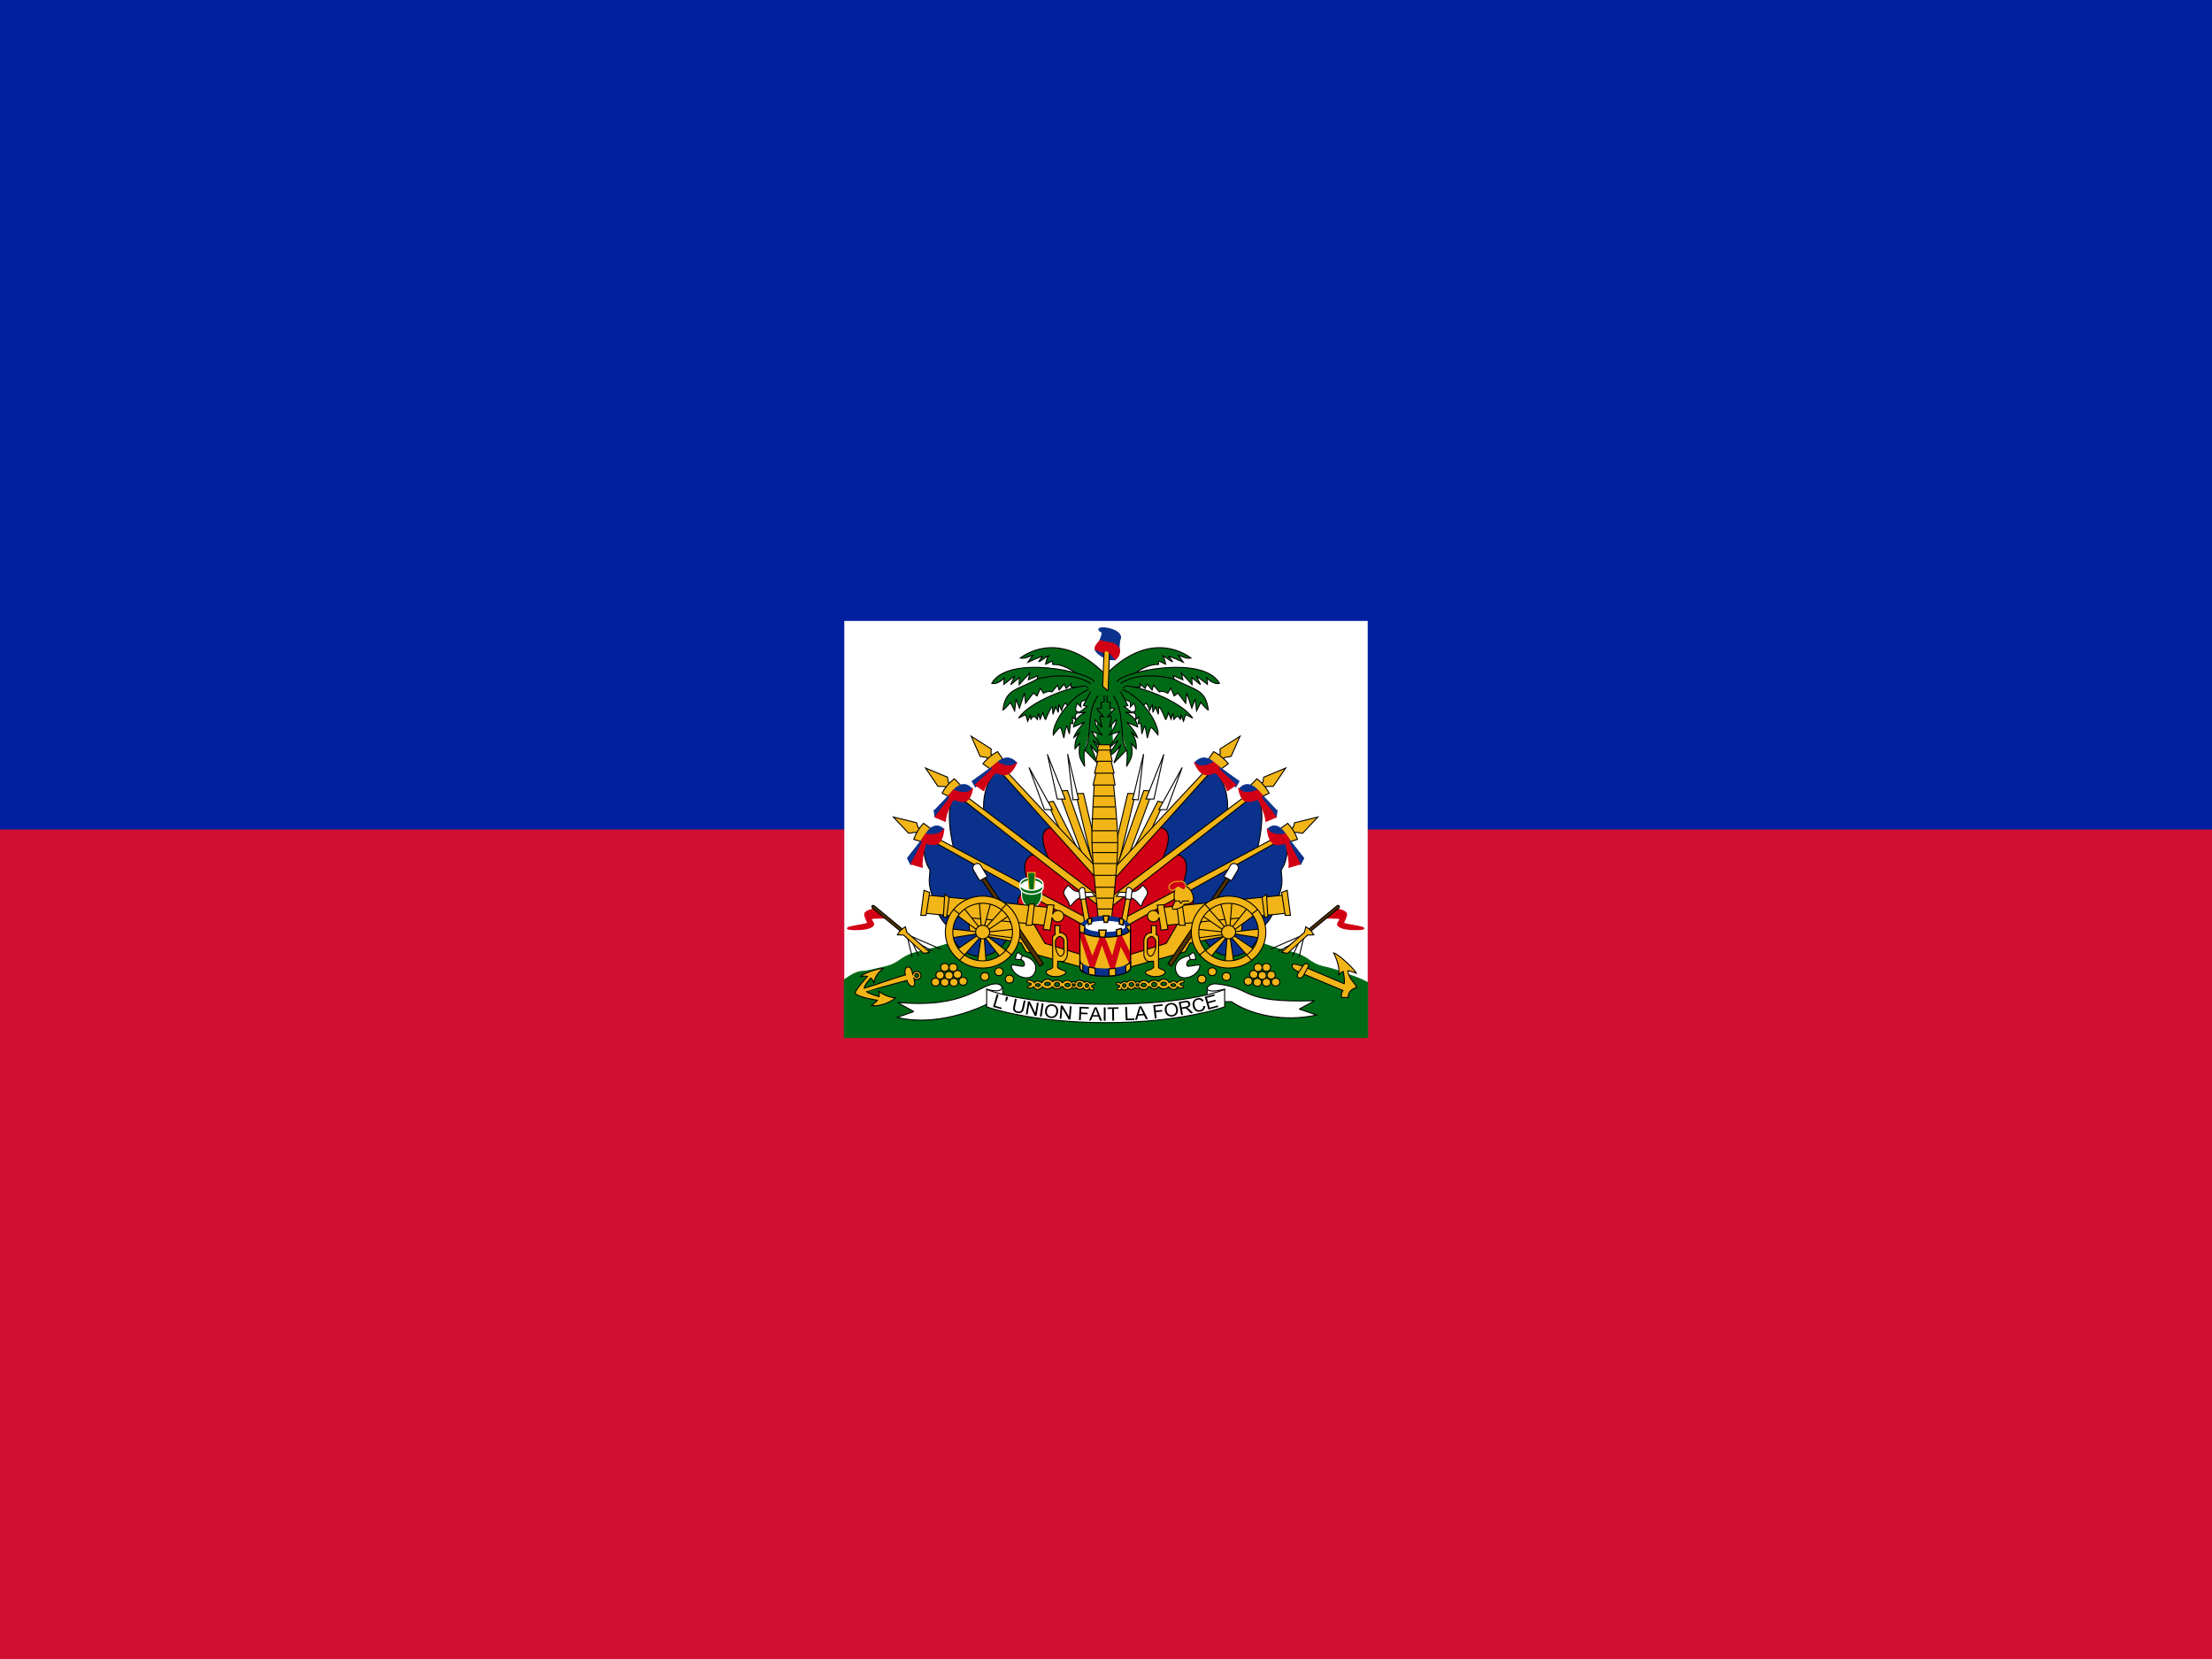 <?xml version="1.0" encoding="UTF-8" standalone="no"?>
<!DOCTYPE svg PUBLIC "-//W3C//DTD SVG 1.1//EN" "http://www.w3.org/Graphics/SVG/1.1/DTD/svg11.dtd">
<svg width="100%" height="100%" viewBox="0 0 640 480" version="1.1" xmlns="http://www.w3.org/2000/svg" xmlns:xlink="http://www.w3.org/1999/xlink" xml:space="preserve" xmlns:serif="http://www.serif.com/" style="fill-rule:evenodd;clip-rule:evenodd;">
    <rect x="0" y="0" width="640" height="480" style="fill:rgb(210,16,52);fill-rule:nonzero;"/>
    <rect x="0" y="0" width="640" height="240" style="fill:rgb(0,32,159);fill-rule:nonzero;"/>
    <g>
        <rect x="244.286" y="179.654" width="151.428" height="120.546" style="fill:white;fill-rule:nonzero;"/>
        <path d="M350.475,266.826L319.573,267.723L288.809,268.073C288.809,268.073 273.003,273.918 266.543,275.23C260.101,276.538 260.938,278.654 255.953,279.768C251.961,280.66 251.5,280.942 249.157,281.096C247.74,281.189 245.994,282.279 244.287,283.481L244.287,300.201L395.712,300.201L395.712,284.299C394.072,283.404 392.507,282.789 390.906,282.245C388.682,281.488 387.182,280.661 383.19,279.769C378.206,278.655 379.043,276.539 372.602,275.231C366.142,273.919 350.475,266.827 350.475,266.827L350.475,266.826Z" style="fill:rgb(1,106,22);fill-rule:nonzero;stroke:rgb(1,106,22);stroke-width:0.29px;"/>
        <g transform="matrix(1.6,0,0,1.6,-80,0)">
            <g id="a">
                <path d="M244.53,143.512L245.926,143.479L248.481,154.227L247.937,157.613L244.53,143.511L244.53,143.512Z" style="fill:rgb(241,181,23);fill-rule:nonzero;stroke:black;stroke-width:0.18px;"/>
                <path d="M243.064,136.346L244.018,144.63L245.04,144.564L243.064,136.346Z" style="fill:white;fill-rule:nonzero;stroke:black;stroke-width:0.18px;"/>
                <path d="M245.722,154.59L241.429,143.05L243.029,142.952L248.039,157.054L245.721,154.589L245.722,154.59Z" style="fill:rgb(241,181,23);fill-rule:nonzero;stroke:black;stroke-width:0.18px;"/>
                <path d="M239.42,136.477L241.19,144.497L242.622,144.497L239.419,136.477L239.42,136.477Z" style="fill:white;fill-rule:nonzero;stroke:black;stroke-width:0.18px;"/>
                <path d="M241.906,150.546L239.386,145.122L240.476,144.892L245.076,153.899L241.906,150.545L241.906,150.546Z" style="fill:rgb(241,181,23);fill-rule:nonzero;stroke:black;stroke-width:0.18px;"/>
                <path d="M236.08,138.778L238.874,146.404L240.304,146.404L236.08,138.778Z" style="fill:white;fill-rule:nonzero;stroke:black;stroke-width:0.18px;"/>
                <path d="M242.25,151.364L230.813,138.88C227.243,141.708 227.905,146.9 227.905,146.9L240.862,157.067L242.249,151.364L242.25,151.364Z" style="fill:rgb(10,50,140);fill-rule:nonzero;stroke:black;stroke-width:0.18px;"/>
                <path d="M248.86,158.235L240.378,149.641C236.791,149.767 239.638,155.121 239.818,155.794L248.861,163.528L248.861,158.236L248.86,158.235Z" style="fill:rgb(210,0,20);fill-rule:nonzero;stroke:black;stroke-width:0.18px;"/>
                <path d="M248.14,156.757L230.6,137.977L229.915,138.46L248.475,159.082L248.139,156.757L248.14,156.757ZM229.586,136.772L229.201,136.326L229.241,135.436L225.621,133.132L227.238,136.772L228.47,136.995L228.854,137.441L229.586,136.773L229.586,136.772Z" style="fill:rgb(241,181,23);fill-rule:nonzero;stroke:black;stroke-width:0.18px;"/>
                <path d="M227.738,138.11C228.354,137.367 229.086,136.624 230.395,135.918L231.395,137.368L229.24,139.188L227.738,138.11Z" style="fill:rgb(241,181,23);fill-rule:nonzero;stroke:black;stroke-width:0.18px;"/>
                <path d="M225.81,141.278L226.4,142.304C226.763,142.169 230.43,138.847 230.43,138.847L233.062,138.767L233.818,137.929C231.886,135.849 230.066,138.225 230.066,138.225L225.811,141.277L225.81,141.278Z" style="fill:rgb(10,50,140);fill-rule:nonzero;stroke:rgb(10,50,140);stroke-width:0.18px;"/>
                <path d="M227.91,143.007C228.05,142.089 229.787,139.793 230.04,139.712C231.342,140.102 232.554,140.852 233.874,137.875C232.726,139.335 230.404,137.848 230.404,137.848L229.394,138.686L229.424,139.091L226.371,141.928L227.911,143.008L227.91,143.007Z" style="fill:rgb(210,0,20);fill-rule:nonzero;stroke:rgb(210,0,20);stroke-width:0.18px;"/>
                <g>
                    <path d="M237.252,154.672L222.885,143.262C220.425,145.764 222.47,153.492 222.47,153.492L236.513,161.1L237.253,154.672L237.252,154.672Z" style="fill:rgb(10,50,140);fill-rule:nonzero;stroke:black;stroke-width:0.18px;"/>
                    <path d="M249.166,163.917L237.348,154.45C233.312,155.016 236.484,160.956 236.725,161.61L249.205,168.38L249.165,163.917L249.166,163.917Z" style="fill:rgb(210,0,20);fill-rule:nonzero;stroke:black;stroke-width:0.18px;"/>
                    <path d="M248.697,162.005L223.143,142.823L222.556,143.413L249.393,164.369L248.697,162.004L248.697,162.005ZM221.928,141.807L221.468,141.433L221.346,140.548L217.366,138.886L219.616,142.2L220.869,142.214L221.327,142.588L221.927,141.808L221.928,141.807Z" style="fill:rgb(241,181,23);fill-rule:nonzero;stroke:black;stroke-width:0.18px;"/>
                    <path d="M220.35,143.433C220.822,142.598 221.41,141.743 222.57,140.83L223.817,142.09L222.022,144.242L220.349,143.432L220.35,143.433Z" style="fill:rgb(241,181,23);fill-rule:nonzero;stroke:black;stroke-width:0.18px;"/>
                    <path d="M218.925,146.64L219.085,147.7C219.422,147.513 222.645,143.975 222.645,143.975L225.231,143.498L225.759,142.665C223.962,140.551 222.046,143.363 222.046,143.363L218.926,146.641L218.925,146.64Z" style="fill:rgb(10,50,140);fill-rule:nonzero;stroke:rgb(10,50,140);stroke-width:0.18px;"/>
                    <path d="M220.97,148.545C220.848,147.563 222.19,144.682 222.426,144.565C223.973,145.025 225.32,145.717 225.888,142.495C224.991,144.109 222.428,142.858 222.428,142.858L221.568,143.838L221.688,144.368L219.078,147.738L220.971,148.545L220.97,148.545Z" style="fill:rgb(210,0,20);fill-rule:nonzero;stroke:rgb(210,0,20);stroke-width:0.18px;"/>
                </g>
                <g>
                    <path d="M236.224,161.65C236.034,161.605 217.707,151.21 217.707,151.21C216.373,153.46 217.579,156.73 218.164,157.238C218.198,158.738 217.562,159.544 218.871,162.678C219.258,164.713 220.201,166.59 221.571,167.704C223.243,174.121 229.794,174.552 232.318,169.328L236.225,161.651L236.224,161.65Z" style="fill:rgb(10,50,140);fill-rule:nonzero;stroke:black;stroke-width:0.18px;"/>
                    <path d="M248.352,168.512L235.804,161.157C231.768,161.724 235.889,169.213 236.13,169.867L248.246,174.171L248.352,168.513L248.352,168.512Z" style="fill:rgb(210,0,20);fill-rule:nonzero;stroke:black;stroke-width:0.18px;"/>
                    <path d="M246.243,165.846L217.893,150.756L217.409,151.429L247.313,168.075L246.243,165.845L246.243,165.846ZM216.528,149.937L216.014,149.637L215.749,148.781L211.549,147.741L214.306,150.676L215.546,150.499L216.061,150.799L216.527,149.939L216.528,149.937Z" style="fill:rgb(241,181,23);fill-rule:nonzero;stroke:black;stroke-width:0.18px;"/>
                    <path d="M215.232,151.782C215.564,150.886 216.005,149.954 217.004,148.875L218.44,149.931L217.015,152.331L215.232,151.783L215.232,151.782Z" style="fill:rgb(241,181,23);fill-rule:nonzero;stroke:black;stroke-width:0.18px;"/>
                    <path d="M214.1,155.18L214.693,156.348C215,156.116 217.697,151.77 217.697,151.77L220.189,150.95L220.657,149.936C218.655,148.086 217.159,151.278 217.159,151.278L214.099,155.181L214.1,155.18Z" style="fill:rgb(10,50,140);fill-rule:nonzero;stroke:rgb(10,50,140);stroke-width:0.18px;"/>
                    <path d="M216.772,156.836C216.572,155.836 217.256,152.639 217.472,152.491C219.032,152.957 220.335,153.089 220.695,149.871C219.788,151.399 217.367,150.823 217.367,150.823L216.657,151.908L216.807,152.288L214.747,156.238L216.772,156.838L216.772,156.836Z" style="fill:rgb(210,0,20);fill-rule:nonzero;stroke:rgb(210,0,20);stroke-width:0.18px;"/>
                </g>
            </g>
            <g id="a1" serif:id="a" transform="matrix(-1,0,0,1,499.86,0)">
                <path d="M244.53,143.512L245.926,143.479L248.481,154.227L247.937,157.613L244.53,143.511L244.53,143.512Z" style="fill:rgb(241,181,23);fill-rule:nonzero;stroke:black;stroke-width:0.18px;"/>
                <path d="M243.064,136.346L244.018,144.63L245.04,144.564L243.064,136.346Z" style="fill:white;fill-rule:nonzero;stroke:black;stroke-width:0.18px;"/>
                <path d="M245.722,154.59L241.429,143.05L243.029,142.952L248.039,157.054L245.721,154.589L245.722,154.59Z" style="fill:rgb(241,181,23);fill-rule:nonzero;stroke:black;stroke-width:0.18px;"/>
                <path d="M239.42,136.477L241.19,144.497L242.622,144.497L239.419,136.477L239.42,136.477Z" style="fill:white;fill-rule:nonzero;stroke:black;stroke-width:0.18px;"/>
                <path d="M241.906,150.546L239.386,145.122L240.476,144.892L245.076,153.899L241.906,150.545L241.906,150.546Z" style="fill:rgb(241,181,23);fill-rule:nonzero;stroke:black;stroke-width:0.18px;"/>
                <path d="M236.08,138.778L238.874,146.404L240.304,146.404L236.08,138.778Z" style="fill:white;fill-rule:nonzero;stroke:black;stroke-width:0.18px;"/>
                <path d="M242.25,151.364L230.813,138.88C227.243,141.708 227.905,146.9 227.905,146.9L240.862,157.067L242.249,151.364L242.25,151.364Z" style="fill:rgb(10,50,140);fill-rule:nonzero;stroke:black;stroke-width:0.18px;"/>
                <path d="M248.86,158.235L240.378,149.641C236.791,149.767 239.638,155.121 239.818,155.794L248.861,163.528L248.861,158.236L248.86,158.235Z" style="fill:rgb(210,0,20);fill-rule:nonzero;stroke:black;stroke-width:0.18px;"/>
                <path d="M248.14,156.757L230.6,137.977L229.915,138.46L248.475,159.082L248.139,156.757L248.14,156.757ZM229.586,136.772L229.201,136.326L229.241,135.436L225.621,133.132L227.238,136.772L228.47,136.995L228.854,137.441L229.586,136.773L229.586,136.772Z" style="fill:rgb(241,181,23);fill-rule:nonzero;stroke:black;stroke-width:0.18px;"/>
                <path d="M227.738,138.11C228.354,137.367 229.086,136.624 230.395,135.918L231.395,137.368L229.24,139.188L227.738,138.11Z" style="fill:rgb(241,181,23);fill-rule:nonzero;stroke:black;stroke-width:0.18px;"/>
                <path d="M225.81,141.278L226.4,142.304C226.763,142.169 230.43,138.847 230.43,138.847L233.062,138.767L233.818,137.929C231.886,135.849 230.066,138.225 230.066,138.225L225.811,141.277L225.81,141.278Z" style="fill:rgb(10,50,140);fill-rule:nonzero;stroke:rgb(10,50,140);stroke-width:0.18px;"/>
                <path d="M227.91,143.007C228.05,142.089 229.787,139.793 230.04,139.712C231.342,140.102 232.554,140.852 233.874,137.875C232.726,139.335 230.404,137.848 230.404,137.848L229.394,138.686L229.424,139.091L226.371,141.928L227.911,143.008L227.91,143.007Z" style="fill:rgb(210,0,20);fill-rule:nonzero;stroke:rgb(210,0,20);stroke-width:0.18px;"/>
                <g>
                    <path d="M237.252,154.672L222.885,143.262C220.425,145.764 222.47,153.492 222.47,153.492L236.513,161.1L237.253,154.672L237.252,154.672Z" style="fill:rgb(10,50,140);fill-rule:nonzero;stroke:black;stroke-width:0.18px;"/>
                    <path d="M249.166,163.917L237.348,154.45C233.312,155.016 236.484,160.956 236.725,161.61L249.205,168.38L249.165,163.917L249.166,163.917Z" style="fill:rgb(210,0,20);fill-rule:nonzero;stroke:black;stroke-width:0.18px;"/>
                    <path d="M248.697,162.005L223.143,142.823L222.556,143.413L249.393,164.369L248.697,162.004L248.697,162.005ZM221.928,141.807L221.468,141.433L221.346,140.548L217.366,138.886L219.616,142.2L220.869,142.214L221.327,142.588L221.927,141.808L221.928,141.807Z" style="fill:rgb(241,181,23);fill-rule:nonzero;stroke:black;stroke-width:0.18px;"/>
                    <path d="M220.35,143.433C220.822,142.598 221.41,141.743 222.57,140.83L223.817,142.09L222.022,144.242L220.349,143.432L220.35,143.433Z" style="fill:rgb(241,181,23);fill-rule:nonzero;stroke:black;stroke-width:0.18px;"/>
                    <path d="M218.925,146.64L219.085,147.7C219.422,147.513 222.645,143.975 222.645,143.975L225.231,143.498L225.759,142.665C223.962,140.551 222.046,143.363 222.046,143.363L218.926,146.641L218.925,146.64Z" style="fill:rgb(10,50,140);fill-rule:nonzero;stroke:rgb(10,50,140);stroke-width:0.18px;"/>
                    <path d="M220.97,148.545C220.848,147.563 222.19,144.682 222.426,144.565C223.973,145.025 225.32,145.717 225.888,142.495C224.991,144.109 222.428,142.858 222.428,142.858L221.568,143.838L221.688,144.368L219.078,147.738L220.971,148.545L220.97,148.545Z" style="fill:rgb(210,0,20);fill-rule:nonzero;stroke:rgb(210,0,20);stroke-width:0.18px;"/>
                </g>
                <g>
                    <path d="M236.224,161.65C236.034,161.605 217.707,151.21 217.707,151.21C216.373,153.46 217.579,156.73 218.164,157.238C218.198,158.738 217.562,159.544 218.871,162.678C219.258,164.713 220.201,166.59 221.571,167.704C223.243,174.121 229.794,174.552 232.318,169.328L236.225,161.651L236.224,161.65Z" style="fill:rgb(10,50,140);fill-rule:nonzero;stroke:black;stroke-width:0.18px;"/>
                    <path d="M248.352,168.512L235.804,161.157C231.768,161.724 235.889,169.213 236.13,169.867L248.246,174.171L248.352,168.513L248.352,168.512Z" style="fill:rgb(210,0,20);fill-rule:nonzero;stroke:black;stroke-width:0.18px;"/>
                    <path d="M246.243,165.846L217.893,150.756L217.409,151.429L247.313,168.075L246.243,165.845L246.243,165.846ZM216.528,149.937L216.014,149.637L215.749,148.781L211.549,147.741L214.306,150.676L215.546,150.499L216.061,150.799L216.527,149.939L216.528,149.937Z" style="fill:rgb(241,181,23);fill-rule:nonzero;stroke:black;stroke-width:0.18px;"/>
                    <path d="M215.232,151.782C215.564,150.886 216.005,149.954 217.004,148.875L218.44,149.931L217.015,152.331L215.232,151.783L215.232,151.782Z" style="fill:rgb(241,181,23);fill-rule:nonzero;stroke:black;stroke-width:0.18px;"/>
                    <path d="M214.1,155.18L214.693,156.348C215,156.116 217.697,151.77 217.697,151.77L220.189,150.95L220.657,149.936C218.655,148.086 217.159,151.278 217.159,151.278L214.099,155.181L214.1,155.18Z" style="fill:rgb(10,50,140);fill-rule:nonzero;stroke:rgb(10,50,140);stroke-width:0.18px;"/>
                    <path d="M216.772,156.836C216.572,155.836 217.256,152.639 217.472,152.491C219.032,152.957 220.335,153.089 220.695,149.871C219.788,151.399 217.367,150.823 217.367,150.823L216.657,151.908L216.807,152.288L214.747,156.238L216.772,156.838L216.772,156.836Z" style="fill:rgb(210,0,20);fill-rule:nonzero;stroke:rgb(210,0,20);stroke-width:0.18px;"/>
                </g>
            </g>
        </g>
        <g transform="matrix(1.6,0,0,1.6,-80,0)">
            <path d="M248.757,125.603L248.292,134.673L251.192,134.673L250.767,125.681L253.79,125.258L253.455,121.676L245.945,121.966L245.985,125.219L248.757,125.604L248.757,125.603Z" style="fill:rgb(1,106,22);fill-rule:nonzero;stroke:rgb(1,106,22);stroke-width:0.18px;"/>
            <g id="b">
                <path d="M249.817,121.898C242.053,114.128 235.939,117.918 234.483,118.996C235.446,119.183 236.309,118.584 236.756,118.516C236.476,118.869 235.891,119.746 235.891,119.746C235.891,119.746 238.291,118.611 238.561,118.716C238.214,118.991 237.833,119.651 237.833,119.651C238.011,119.721 239.361,118.595 239.628,118.575C239.218,119.041 239.088,120.103 239.088,120.103L240.258,119.558C240.563,119.774 240.174,120.188 240.438,120.168C242.383,120.008 245.116,121.944 245.492,122.538" style="fill:rgb(1,106,22);fill-rule:nonzero;stroke:black;stroke-width:0.18px;"/>
                <path d="M247.895,123.32C247.085,121.467 232.307,118.316 229.335,123.565C230.499,123.858 231.611,122.589 231.611,122.589L231.511,123.759L233.483,122.247L232.775,123.807L234.343,122.539L234.293,123.809L236.213,121.709L235.961,122.929L237.681,122.199L237.478,123.222" style="fill:rgb(1,106,22);fill-rule:nonzero;stroke:black;stroke-width:0.18px;"/>
                <path d="M247.238,123.614C243.445,121.077 237.578,122.784 237.578,122.784C233.838,124.884 231.842,124.504 231.358,128.394C231.713,128.249 232.724,127.029 232.724,127.029L233.484,128.541L233.734,126.394L234.342,128.054L235.252,125.321L235.455,127.175L236.871,125.321L237.529,125.857L238.136,124.442L238.692,125.369C238.692,125.369 239.654,124.784 240.212,125.125L241.272,123.905L241.525,124.785L242.435,123.711L242.79,124.491L243.7,123.661L243.65,124.247L246.785,124.297" style="fill:rgb(1,106,22);fill-rule:nonzero;stroke:black;stroke-width:0.18px;"/>
                <path d="M246.38,124.053C243.737,124.003 236.154,126.865 234.192,129.859C234.601,129.625 235.023,129.412 235.455,129.223L235.842,130.426L236.315,129.223L236.415,130.15C236.705,129.427 237.033,129.345 237.579,130.102L237.779,128.98L238.084,130.053L238.589,128.883C238.589,128.883 238.907,130.153 239.095,130.103C239.095,130.103 239.933,127.908 240.309,127.809L240.409,129.174L240.915,127.808L241.371,128.832L241.471,127.368L241.977,128.49C241.977,128.49 242.243,127.387 242.635,127.173L243.393,127.856L246.771,125.429" style="fill:rgb(1,106,22);fill-rule:nonzero;stroke:black;stroke-width:0.18px;"/>
                <path d="M246.888,124.678C243.368,126.028 240.218,130.858 240.458,132.904C242.023,130.964 241.688,131.23 242.386,133.464C242.386,133.464 242.65,131.509 242.916,131.277L243.376,132.723L243.546,130.831L244.016,130.854L243.896,129.667L244.594,130.202C244.431,129.525 244.256,129.296 244.98,128.714C244.98,128.714 244.063,128.831 244.787,127.179L245.462,127.829C245.462,127.829 245.342,127.109 245.582,126.829L248.067,125.969" style="fill:rgb(1,106,22);fill-rule:nonzero;stroke:black;stroke-width:0.18px;"/>
                <path d="M247.23,125.04L245.9,127.574L246.58,127.771L245.046,128.924L246.342,128.792C246.342,128.792 244.364,129.517 244.125,131.458L246.138,130.57C246.138,130.57 244.432,132.314 244.193,133.367L245.353,132.347C245.353,132.347 244.228,133.564 244.398,135.407L245.251,134.453C245.047,136.691 245.115,136.889 246.139,138.6C246.139,138.6 245.866,135.967 246.173,135.638L248.423,137.975L247.163,134.651C247.163,134.651 248.56,136.757 249.413,136.561L247.639,133.861L249.379,135.276L247.401,132.316L249.241,132.874C249.241,132.874 247.911,131.197 248.014,130.144L249.276,131.526C249.276,131.526 248.799,129.946 248.936,129.486L249.583,129.618L248.321,128.17L249.174,128.005L249.072,127.052L249.687,126.855L249.653,125.802M248.56,125.797C246.376,128.757 247.502,133.332 246.206,135.667" style="fill:rgb(1,106,22);fill-rule:nonzero;stroke:black;stroke-width:0.18px;"/>
            </g>
            <g id="b1" serif:id="b" transform="matrix(-1,0,0,1,499.86,0)">
                <path d="M249.817,121.898C242.053,114.128 235.939,117.918 234.483,118.996C235.446,119.183 236.309,118.584 236.756,118.516C236.476,118.869 235.891,119.746 235.891,119.746C235.891,119.746 238.291,118.611 238.561,118.716C238.214,118.991 237.833,119.651 237.833,119.651C238.011,119.721 239.361,118.595 239.628,118.575C239.218,119.041 239.088,120.103 239.088,120.103L240.258,119.558C240.563,119.774 240.174,120.188 240.438,120.168C242.383,120.008 245.116,121.944 245.492,122.538" style="fill:rgb(1,106,22);fill-rule:nonzero;stroke:black;stroke-width:0.18px;"/>
                <path d="M247.895,123.32C247.085,121.467 232.307,118.316 229.335,123.565C230.499,123.858 231.611,122.589 231.611,122.589L231.511,123.759L233.483,122.247L232.775,123.807L234.343,122.539L234.293,123.809L236.213,121.709L235.961,122.929L237.681,122.199L237.478,123.222" style="fill:rgb(1,106,22);fill-rule:nonzero;stroke:black;stroke-width:0.18px;"/>
                <path d="M247.238,123.614C243.445,121.077 237.578,122.784 237.578,122.784C233.838,124.884 231.842,124.504 231.358,128.394C231.713,128.249 232.724,127.029 232.724,127.029L233.484,128.541L233.734,126.394L234.342,128.054L235.252,125.321L235.455,127.175L236.871,125.321L237.529,125.857L238.136,124.442L238.692,125.369C238.692,125.369 239.654,124.784 240.212,125.125L241.272,123.905L241.525,124.785L242.435,123.711L242.79,124.491L243.7,123.661L243.65,124.247L246.785,124.297" style="fill:rgb(1,106,22);fill-rule:nonzero;stroke:black;stroke-width:0.18px;"/>
                <path d="M246.38,124.053C243.737,124.003 236.154,126.865 234.192,129.859C234.601,129.625 235.023,129.412 235.455,129.223L235.842,130.426L236.315,129.223L236.415,130.15C236.705,129.427 237.033,129.345 237.579,130.102L237.779,128.98L238.084,130.053L238.589,128.883C238.589,128.883 238.907,130.153 239.095,130.103C239.095,130.103 239.933,127.908 240.309,127.809L240.409,129.174L240.915,127.808L241.371,128.832L241.471,127.368L241.977,128.49C241.977,128.49 242.243,127.387 242.635,127.173L243.393,127.856L246.771,125.429" style="fill:rgb(1,106,22);fill-rule:nonzero;stroke:black;stroke-width:0.18px;"/>
                <path d="M246.888,124.678C243.368,126.028 240.218,130.858 240.458,132.904C242.023,130.964 241.688,131.23 242.386,133.464C242.386,133.464 242.65,131.509 242.916,131.277L243.376,132.723L243.546,130.831L244.016,130.854L243.896,129.667L244.594,130.202C244.431,129.525 244.256,129.296 244.98,128.714C244.98,128.714 244.063,128.831 244.787,127.179L245.462,127.829C245.462,127.829 245.342,127.109 245.582,126.829L248.067,125.969" style="fill:rgb(1,106,22);fill-rule:nonzero;stroke:black;stroke-width:0.18px;"/>
                <path d="M247.23,125.04L245.9,127.574L246.58,127.771L245.046,128.924L246.342,128.792C246.342,128.792 244.364,129.517 244.125,131.458L246.138,130.57C246.138,130.57 244.432,132.314 244.193,133.367L245.353,132.347C245.353,132.347 244.228,133.564 244.398,135.407L245.251,134.453C245.047,136.691 245.115,136.889 246.139,138.6C246.139,138.6 245.866,135.967 246.173,135.638L248.423,137.975L247.163,134.651C247.163,134.651 248.56,136.757 249.413,136.561L247.639,133.861L249.379,135.276L247.401,132.316L249.241,132.874C249.241,132.874 247.911,131.197 248.014,130.144L249.276,131.526C249.276,131.526 248.799,129.946 248.936,129.486L249.583,129.618L248.321,128.17L249.174,128.005L249.072,127.052L249.687,126.855L249.653,125.802M248.56,125.797C246.376,128.757 247.502,133.332 246.206,135.667" style="fill:rgb(1,106,22);fill-rule:nonzero;stroke:black;stroke-width:0.18px;"/>
            </g>
            <path d="M250.945,166.535C250.945,166.535 252.135,156.59 252.131,152.31C252.131,148.94 251.318,141.475 251.318,141.475L247.9,141.475C247.9,141.475 247.38,148.905 247.458,152.265C247.558,156.545 248.644,166.535 248.644,166.535L250.945,166.535Z" style="fill:rgb(241,181,23);fill-rule:nonzero;stroke:black;stroke-width:0.18px;"/>
            <path d="M247.673,141.953L251.634,141.953L251.169,139.287L248.299,139.287L247.673,141.953Z" style="fill:rgb(241,181,23);fill-rule:nonzero;stroke:black;stroke-width:0.18px;"/>
            <path d="M247.926,139.816L251.467,139.816L250.799,137.15L248.619,137.15L247.926,139.816Z" style="fill:rgb(241,181,23);fill-rule:nonzero;stroke:black;stroke-width:0.18px;"/>
            <path d="M248.155,137.655L251.105,137.655L250.605,134.989L248.729,134.989L248.154,137.654L248.155,137.655Z" style="fill:rgb(241,181,23);fill-rule:nonzero;stroke:black;stroke-width:0.18px;"/>
            <path d="M250.71,134.673L248.646,134.673L248.436,135.637L250.878,135.637L250.708,134.673L250.71,134.673ZM251.132,164.367L248.512,164.367M251.275,162.42L248.335,162.42M251.664,160.444L247.937,160.444M251.856,158.29L247.956,158.29M251.883,156.14L247.781,156.14M252.043,154.17L247.593,154.17M252.053,152.38L247.403,152.38M252.025,150.22L247.375,150.22M251.87,148.084L247.375,148.084M251.664,145.914L247.6,145.914M251.467,143.955L247.795,143.955" style="fill:rgb(241,181,23);fill-rule:nonzero;stroke:black;stroke-width:0.18px;"/>
            <path d="M249.91,119.044C249.22,118.72 247.664,117.731 248.126,117.141L248.839,115.928C249.849,113.651 248.819,114.533 248.712,113.822C248.609,113.142 252.577,113.674 252.636,115.22C252.652,115.646 252.341,115.396 252.384,117.83L251.629,119.29C251.064,119.342 250.395,119.275 249.909,119.046L249.91,119.044Z" style="fill:rgb(10,50,140);fill-rule:nonzero;stroke:rgb(10,50,140);stroke-width:0.18px;"/>
            <path d="M250.392,124.934L249.406,124.104L249.679,116.999L250.643,117.281L250.391,124.933L250.392,124.934Z" style="fill:rgb(241,181,23);fill-rule:nonzero;stroke:black;stroke-width:0.18px;"/>
            <path d="M251.672,119.246C252.292,118.884 252.696,117.803 252.322,117.161C251.306,115.875 250.649,116.406 248.944,115.826C248.604,116.188 247.889,116.886 248.042,117.406C250.284,118.461 249.414,117.561 250.156,117.693C250.556,117.763 250.814,118.238 251.672,119.247L251.672,119.246Z" style="fill:rgb(210,0,20);fill-rule:nonzero;stroke:rgb(210,0,20);stroke-width:0.18px;"/>
        </g>
        <g transform="matrix(1.6,0,0,1.6,-80,0)">
            <g id="c" transform="matrix(1,0,0,-1,-0.002,320.37)">
                <path d="M238.538,160.118C238.273,160.611 237.478,160.97 236.538,160.97C235.601,160.97 234.811,160.61 234.546,160.118C234.483,160.228 234.449,160.352 234.446,160.478C234.446,161.146 235.384,161.688 236.539,161.688C237.693,161.688 238.629,161.146 238.629,160.478C238.629,160.352 238.597,160.228 238.537,160.118L238.538,160.118Z" style="fill:rgb(1,106,22);fill-rule:nonzero;stroke:white;stroke-width:0.24px;stroke-linecap:round;"/>
            </g>
            <path d="M238.358,161.75C238.358,163.05 237.543,164.103 236.54,164.103C235.536,164.103 234.72,163.049 234.72,161.75L234.72,160.474L238.358,160.474L238.358,161.75Z" style="fill:rgb(1,106,22);fill-rule:nonzero;stroke:white;stroke-width:0.18px;stroke-linecap:round;"/>
            <ellipse cx="236.539" cy="160.063" rx="1.806" ry="0.898" style="fill:white;"/>
            <path d="M236.126,161.075L235.816,157.778L237.198,157.778L236.972,161.075L236.126,161.075Z" style="fill:rgb(1,106,22);fill-rule:nonzero;stroke:rgb(241,181,23);stroke-width:0.18px;"/>
            <path id="c1" serif:id="c" d="M238.538,160.118C238.273,160.611 237.478,160.97 236.538,160.97C235.601,160.97 234.811,160.61 234.546,160.118C234.483,160.228 234.449,160.352 234.446,160.478C234.446,161.146 235.384,161.688 236.539,161.688C237.693,161.688 238.629,161.146 238.629,160.478C238.629,160.352 238.597,160.228 238.537,160.118L238.538,160.118Z" style="fill:rgb(1,106,22);fill-rule:nonzero;stroke:white;stroke-width:0.24px;stroke-linecap:round;"/>
            <g id="d">
                <path d="M246.035,172.786L238.975,170.596L235.899,165.342L225.005,164.807L225.383,168.747L234.663,170.524L235.545,172.104L246.211,175.074L246.034,172.786L246.035,172.786Z" style="fill:rgb(241,181,23);fill-rule:nonzero;stroke:black;stroke-width:0.18px;"/>
                <path d="M238.662,174.254L227.513,157.856L226.966,158.266L238.026,174.734L238.662,174.254Z" style="fill:rgb(80,50,0);fill-rule:nonzero;stroke:black;stroke-width:0.18px;"/>
                <path d="M228.55,158.5L227.36,156.508C227.138,156.14 226.8,156.018 226.302,156.28C225.818,156.535 225.865,157.04 226.062,157.403L227.162,159.255L228.552,158.5L228.55,158.5Z" style="fill:white;fill-rule:nonzero;stroke:black;stroke-width:0.18px;"/>
                <path d="M239.986,164.127L217.49,161.841L216.943,165.113L239.33,167.363L239.986,164.128L239.986,164.127Z" style="fill:rgb(241,181,23);fill-rule:nonzero;stroke:black;stroke-width:0.18px;"/>
                <path d="M217.09,160.997L216.506,165.535L217.454,165.535L218.11,161.385L217.09,160.997ZM220.844,161.735L220.589,165.815L221.171,165.885L221.645,162.263L220.843,161.735L220.844,161.735ZM236.085,163.494L235.538,167.328L236.632,167.293L237.069,163.493L236.084,163.493L236.085,163.494ZM239.436,163.6L238.656,168.033L239.896,168.213L240.249,165.881C240.349,166.351 240.779,166.706 241.294,166.706C241.884,166.706 242.364,166.242 242.364,165.674C242.364,165.106 241.884,164.648 241.294,164.648C240.884,164.648 240.514,164.888 240.354,165.335L240.584,163.673L239.434,163.6L239.436,163.6ZM231.317,164.32L228.223,167.8L228.583,168.224L232.555,165.514L231.317,164.319L231.317,164.32ZM224.124,173L227.218,169.518L226.858,169.095L222.886,171.805L224.124,173ZM232.22,172.13L228.456,169.22L228.069,169.492L231.033,173.248L232.219,172.128L232.22,172.13ZM222.938,165.413L226.754,168.223L227.218,167.875L224.228,164.12L222.938,165.413ZM227.09,163.094L227.455,167.667L227.968,167.645L229.175,163.193L227.09,163.093L227.09,163.094ZM228.34,174.19L227.976,169.616L227.411,169.563L226.721,174.189L228.341,174.189L228.34,174.19ZM233.4,168.026L228.606,168.536L228.533,168.993L233.383,169.627L233.401,168.027L233.4,168.026ZM221.993,169.61L226.673,168.87L226.773,168.505L221.931,167.965L221.994,169.609L221.993,169.61Z" style="fill:rgb(241,181,23);fill-rule:nonzero;stroke:black;stroke-width:0.18px;"/>
                <ellipse cx="227.693" cy="168.548" rx="1.27" ry="1.225" style="fill:rgb(241,181,23);stroke:black;stroke-width:0.18px;"/>
                <path d="M234.438,168.548C234.438,172.14 231.416,175.055 227.693,175.055C223.97,175.055 220.948,172.14 220.948,168.548C220.948,164.956 223.97,162.041 227.693,162.041C231.416,162.041 234.438,164.957 234.438,168.549L234.438,168.548ZM233.091,168.548C233.091,171.422 230.673,173.755 227.694,173.755C224.714,173.755 222.296,171.422 222.296,168.548C222.296,165.674 224.716,163.341 227.694,163.341C230.674,163.341 233.092,165.675 233.092,168.549L233.091,168.548Z" style="fill:rgb(241,181,23);stroke:black;stroke-width:0.18px;stroke-linecap:round;"/>
                <path d="M223.48,165.264L222.423,164.468M231.034,164.493L231.936,163.573M232.967,172.7L231.857,171.83M223.48,173.696L224.434,172.676M246.196,162.122L247.351,168.008L246.411,168.505L245.396,162.205L246.196,162.122Z" style="fill:rgb(241,181,23);fill-rule:nonzero;stroke:black;stroke-width:0.18px;"/>
                <path d="M245.592,161.364C245.057,161.14 244.36,161.519 243.218,160.072C241.34,161.795 243.111,162.052 243.398,163.758C243.928,163.976 244.255,162.435 245.698,162.278C245.878,162.258 247.998,162.074 247.998,162.074L247.465,161.348C247.465,161.348 245.991,161.388 245.592,161.364Z" style="fill:white;fill-rule:nonzero;stroke:black;stroke-width:0.18px;"/>
                <path d="M246.36,162.518L246.145,160.762C245.913,160.142 245.145,160.675 245.145,161.037L245.342,162.657L246.359,162.517L246.36,162.518Z" style="fill:white;fill-rule:nonzero;stroke:black;stroke-width:0.18px;"/>
                <path d="M240.765,167.372L240.785,169.009C240.248,169.191 240.33,169.593 240.347,170.176L240.367,174.948C240.177,175.263 239.587,175.278 239.312,175.526C239.035,175.774 239.07,176.256 240.332,176.573L241.307,176.608C242.793,176.283 243.1,175.79 242.355,175.513C241.958,175.365 241.435,175.189 241.238,174.956L241.271,173.819L242.236,173.855C242.496,173.855 242.989,173.203 243.006,172.67L243.011,170.2C242.976,168.8 241.926,168.642 241.631,168.66L241.651,167.37L240.766,167.372L240.765,167.372ZM242.395,170.102C242.413,169.702 241.84,169.345 241.609,169.335C241.379,169.325 240.874,169.802 240.857,170.202L240.857,171.202C240.891,171.569 241.184,172.812 241.772,172.902C242.052,172.946 242.412,172.502 242.412,172.136L242.395,170.102Z" style="fill:rgb(241,181,23);stroke:black;stroke-width:0.18px;"/>
                <path d="M234.275,172.328C233.639,172.071 233.645,173.5 233.645,173.5L234.647,173.51C235.087,173.71 235.439,174.353 235.159,174.67C234.927,174.93 232.981,174.228 232.849,174.632C233.194,176.572 235.767,177.32 236.699,176.472C237.609,175.64 237.839,173.422 234.881,172.842L234.274,172.328L234.275,172.328ZM234.87,172.856L234.578,173.496" style="fill:white;fill-rule:nonzero;stroke:black;stroke-width:0.18px;"/>
                <path d="M214.943,173.055L213.98,169.005M216.112,172.822L214.632,169.669M218.658,171.993L215.321,170.201M220.103,171.628L213.911,168.94" style="fill:rgb(241,181,23);fill-rule:nonzero;stroke:black;stroke-width:0.18px;"/>
                <path d="M210.215,166.013C210.215,166.013 207.961,165.977 207.559,166.135C207.396,166.199 208.125,166.96 207.974,167.25C207.411,168.333 203.58,168.184 203.277,167.948C202.757,167.543 206.845,167.195 206.872,166.918C206.902,166.603 206.267,165.773 206.366,165.264C206.494,164.604 208.154,164.357 208.154,164.357L210.214,166.013L210.215,166.013Z" style="fill:rgb(210,0,20);fill-rule:nonzero;stroke:rgb(210,0,20);stroke-width:0.18px;"/>
                <path d="M213.233,168.05L208.131,163.828C208.131,163.828 207.907,163.59 207.719,163.795C207.535,163.995 207.789,164.225 207.789,164.225L213.051,168.575L213.234,168.05L213.233,168.05Z" style="fill:rgb(80,50,0);fill-rule:nonzero;stroke:black;stroke-width:0.18px;"/>
                <path d="M218.146,172.217C218.056,172.13 213.991,168.609 213.991,168.609L213.721,167.579C213.721,167.579 213.093,168.005 212.863,168.225C212.633,168.445 212.276,169.045 212.276,169.045L213.414,169.095L217.009,172.39L218.147,172.217L218.146,172.217Z" style="fill:rgb(241,181,23);fill-rule:nonzero;stroke:black;stroke-width:0.18px;"/>
                <g>
                    <ellipse cx="232.534" cy="177.056" rx="0.74" ry="0.715" style="fill:rgb(241,181,23);stroke:black;stroke-width:0.18px;"/>
                    <ellipse cx="230.641" cy="175.716" rx="0.74" ry="0.715" style="fill:rgb(241,181,23);stroke:black;stroke-width:0.18px;"/>
                    <ellipse cx="228.091" cy="176.593" rx="0.74" ry="0.715" style="fill:rgb(241,181,23);stroke:black;stroke-width:0.18px;"/>
                    <ellipse cx="224.153" cy="177.445" rx="0.74" ry="0.715" style="fill:rgb(241,181,23);stroke:black;stroke-width:0.18px;"/>
                    <ellipse cx="222.487" cy="177.64" rx="0.74" ry="0.715" style="fill:rgb(241,181,23);stroke:black;stroke-width:0.18px;"/>
                    <ellipse cx="220.846" cy="177.64" rx="0.74" ry="0.715" style="fill:rgb(241,181,23);stroke:black;stroke-width:0.18px;"/>
                    <ellipse cx="219.18" cy="177.591" rx="0.74" ry="0.715" style="fill:rgb(241,181,23);stroke:black;stroke-width:0.18px;"/>
                    <ellipse cx="219.988" cy="176.325" rx="0.74" ry="0.715" style="fill:rgb(241,181,23);stroke:black;stroke-width:0.18px;"/>
                    <ellipse cx="221.604" cy="176.398" rx="0.74" ry="0.715" style="fill:rgb(241,181,23);stroke:black;stroke-width:0.18px;"/>
                    <ellipse cx="223.144" cy="176.203" rx="0.74" ry="0.715" style="fill:rgb(241,181,23);stroke:black;stroke-width:0.18px;"/>
                    <ellipse cx="222.361" cy="174.961" rx="0.74" ry="0.715" style="fill:rgb(241,181,23);stroke:black;stroke-width:0.18px;"/>
                    <ellipse cx="220.846" cy="174.937" rx="0.74" ry="0.715" style="fill:rgb(241,181,23);stroke:black;stroke-width:0.18px;"/>
                </g>
                <path d="M236.47,177.99C236.47,177.675 235.7,177.81 235.7,177.44C235.7,177.03 236.874,177.33 237.036,177.693C237.696,177.097 237.98,177.533 238.384,177.713C238.959,176.858 239.671,176.89 240.364,177.516C240.766,177.073 241.774,177.219 242.122,177.713C242.786,177.053 243.377,177.216 243.837,177.693C244.023,177.347 244.295,177.423 244.491,177.673C244.846,177.045 245.734,177.233 246.108,177.649C246.44,177.282 246.781,177.569 247.222,177.839C247.52,177.559 248.002,177.611 248.002,177.889C248.002,178.177 247.372,178.076 247.372,178.362C247.372,178.618 247.832,178.489 247.832,178.812C247.832,179.067 247.152,179.162 247.046,178.756C246.816,179.196 245.984,179.026 245.902,178.618C245.626,178.952 245.005,179.053 244.656,178.558C244.37,178.792 244.026,178.825 243.869,178.588C243.352,179.145 242.481,179.031 242.181,178.418L241.886,178.431C241.378,179.121 240.584,178.801 240.366,178.421C239.513,179.036 239.004,178.841 238.528,178.441C237.98,179.107 237.148,179.061 236.955,178.441C236.587,178.708 235.818,178.771 235.818,178.458C235.818,178.158 236.471,178.266 236.471,177.988L236.47,177.99ZM238.125,178.14C238.125,178.284 237.93,178.4 237.689,178.4C237.449,178.4 237.253,178.284 237.253,178.14C237.253,177.998 237.448,177.88 237.688,177.88C237.928,177.88 238.123,177.998 238.123,178.14L238.125,178.14ZM239.945,177.923C239.945,178.095 239.71,178.235 239.421,178.235C239.133,178.235 238.898,178.095 238.898,177.923C238.898,177.75 239.133,177.611 239.422,177.611C239.712,177.611 239.947,177.751 239.947,177.924L239.945,177.923ZM243.52,178.12C243.52,178.295 243.308,178.436 243.046,178.436C242.784,178.436 242.572,178.296 242.572,178.12C242.572,177.946 242.784,177.804 243.046,177.804C243.308,177.804 243.52,177.946 243.52,178.12ZM241.616,178.037C241.616,178.257 241.409,178.437 241.153,178.437C240.897,178.437 240.689,178.257 240.689,178.037C240.689,177.817 240.896,177.637 241.152,177.637C241.408,177.637 241.615,177.817 241.615,178.037L241.616,178.037ZM245.676,178.047C245.676,178.245 245.49,178.405 245.262,178.405C245.032,178.405 244.847,178.245 244.847,178.047C244.847,177.85 245.033,177.69 245.262,177.69C245.49,177.69 245.676,177.85 245.676,178.047ZM244.432,178.13C244.432,178.258 244.312,178.36 244.165,178.36C244.017,178.36 243.897,178.258 243.897,178.13C243.897,178.003 244.017,177.9 244.165,177.9C244.312,177.9 244.432,178.003 244.432,178.13ZM246.854,178.224C246.854,178.407 246.719,178.554 246.552,178.554C246.386,178.554 246.252,178.407 246.252,178.224C246.252,178.041 246.386,177.892 246.552,177.892C246.719,177.892 246.854,178.042 246.854,178.224Z" style="fill:rgb(241,181,23);stroke:black;stroke-width:0.18px;"/>
            </g>
            <g id="d1" serif:id="d" transform="matrix(-1,0,0,1,499.86,0)">
                <path d="M246.035,172.786L238.975,170.596L235.899,165.342L225.005,164.807L225.383,168.747L234.663,170.524L235.545,172.104L246.211,175.074L246.034,172.786L246.035,172.786Z" style="fill:rgb(241,181,23);fill-rule:nonzero;stroke:black;stroke-width:0.18px;"/>
                <path d="M238.662,174.254L227.513,157.856L226.966,158.266L238.026,174.734L238.662,174.254Z" style="fill:rgb(80,50,0);fill-rule:nonzero;stroke:black;stroke-width:0.18px;"/>
                <path d="M228.55,158.5L227.36,156.508C227.138,156.14 226.8,156.018 226.302,156.28C225.818,156.535 225.865,157.04 226.062,157.403L227.162,159.255L228.552,158.5L228.55,158.5Z" style="fill:white;fill-rule:nonzero;stroke:black;stroke-width:0.18px;"/>
                <path d="M239.986,164.127L217.49,161.841L216.943,165.113L239.33,167.363L239.986,164.128L239.986,164.127Z" style="fill:rgb(241,181,23);fill-rule:nonzero;stroke:black;stroke-width:0.18px;"/>
                <path d="M217.09,160.997L216.506,165.535L217.454,165.535L218.11,161.385L217.09,160.997ZM220.844,161.735L220.589,165.815L221.171,165.885L221.645,162.263L220.843,161.735L220.844,161.735ZM236.085,163.494L235.538,167.328L236.632,167.293L237.069,163.493L236.084,163.493L236.085,163.494ZM239.436,163.6L238.656,168.033L239.896,168.213L240.249,165.881C240.349,166.351 240.779,166.706 241.294,166.706C241.884,166.706 242.364,166.242 242.364,165.674C242.364,165.106 241.884,164.648 241.294,164.648C240.884,164.648 240.514,164.888 240.354,165.335L240.584,163.673L239.434,163.6L239.436,163.6ZM231.317,164.32L228.223,167.8L228.583,168.224L232.555,165.514L231.317,164.319L231.317,164.32ZM224.124,173L227.218,169.518L226.858,169.095L222.886,171.805L224.124,173ZM232.22,172.13L228.456,169.22L228.069,169.492L231.033,173.248L232.219,172.128L232.22,172.13ZM222.938,165.413L226.754,168.223L227.218,167.875L224.228,164.12L222.938,165.413ZM227.09,163.094L227.455,167.667L227.968,167.645L229.175,163.193L227.09,163.093L227.09,163.094ZM228.34,174.19L227.976,169.616L227.411,169.563L226.721,174.189L228.341,174.189L228.34,174.19ZM233.4,168.026L228.606,168.536L228.533,168.993L233.383,169.627L233.401,168.027L233.4,168.026ZM221.993,169.61L226.673,168.87L226.773,168.505L221.931,167.965L221.994,169.609L221.993,169.61Z" style="fill:rgb(241,181,23);fill-rule:nonzero;stroke:black;stroke-width:0.18px;"/>
                <ellipse cx="227.693" cy="168.548" rx="1.27" ry="1.225" style="fill:rgb(241,181,23);stroke:black;stroke-width:0.18px;"/>
                <path d="M234.438,168.548C234.438,172.14 231.416,175.055 227.693,175.055C223.97,175.055 220.948,172.14 220.948,168.548C220.948,164.956 223.97,162.041 227.693,162.041C231.416,162.041 234.438,164.957 234.438,168.549L234.438,168.548ZM233.091,168.548C233.091,171.422 230.673,173.755 227.694,173.755C224.714,173.755 222.296,171.422 222.296,168.548C222.296,165.674 224.716,163.341 227.694,163.341C230.674,163.341 233.092,165.675 233.092,168.549L233.091,168.548Z" style="fill:rgb(241,181,23);stroke:black;stroke-width:0.18px;stroke-linecap:round;"/>
                <path d="M223.48,165.264L222.423,164.468M231.034,164.493L231.936,163.573M232.967,172.7L231.857,171.83M223.48,173.696L224.434,172.676M246.196,162.122L247.351,168.008L246.411,168.505L245.396,162.205L246.196,162.122Z" style="fill:rgb(241,181,23);fill-rule:nonzero;stroke:black;stroke-width:0.18px;"/>
                <path d="M245.592,161.364C245.057,161.14 244.36,161.519 243.218,160.072C241.34,161.795 243.111,162.052 243.398,163.758C243.928,163.976 244.255,162.435 245.698,162.278C245.878,162.258 247.998,162.074 247.998,162.074L247.465,161.348C247.465,161.348 245.991,161.388 245.592,161.364Z" style="fill:white;fill-rule:nonzero;stroke:black;stroke-width:0.18px;"/>
                <path d="M246.36,162.518L246.145,160.762C245.913,160.142 245.145,160.675 245.145,161.037L245.342,162.657L246.359,162.517L246.36,162.518Z" style="fill:white;fill-rule:nonzero;stroke:black;stroke-width:0.18px;"/>
                <path d="M240.765,167.372L240.785,169.009C240.248,169.191 240.33,169.593 240.347,170.176L240.367,174.948C240.177,175.263 239.587,175.278 239.312,175.526C239.035,175.774 239.07,176.256 240.332,176.573L241.307,176.608C242.793,176.283 243.1,175.79 242.355,175.513C241.958,175.365 241.435,175.189 241.238,174.956L241.271,173.819L242.236,173.855C242.496,173.855 242.989,173.203 243.006,172.67L243.011,170.2C242.976,168.8 241.926,168.642 241.631,168.66L241.651,167.37L240.766,167.372L240.765,167.372ZM242.395,170.102C242.413,169.702 241.84,169.345 241.609,169.335C241.379,169.325 240.874,169.802 240.857,170.202L240.857,171.202C240.891,171.569 241.184,172.812 241.772,172.902C242.052,172.946 242.412,172.502 242.412,172.136L242.395,170.102Z" style="fill:rgb(241,181,23);stroke:black;stroke-width:0.18px;"/>
                <path d="M234.275,172.328C233.639,172.071 233.645,173.5 233.645,173.5L234.647,173.51C235.087,173.71 235.439,174.353 235.159,174.67C234.927,174.93 232.981,174.228 232.849,174.632C233.194,176.572 235.767,177.32 236.699,176.472C237.609,175.64 237.839,173.422 234.881,172.842L234.274,172.328L234.275,172.328ZM234.87,172.856L234.578,173.496" style="fill:white;fill-rule:nonzero;stroke:black;stroke-width:0.18px;"/>
                <path d="M214.943,173.055L213.98,169.005M216.112,172.822L214.632,169.669M218.658,171.993L215.321,170.201M220.103,171.628L213.911,168.94" style="fill:rgb(241,181,23);fill-rule:nonzero;stroke:black;stroke-width:0.18px;"/>
                <path d="M210.215,166.013C210.215,166.013 207.961,165.977 207.559,166.135C207.396,166.199 208.125,166.96 207.974,167.25C207.411,168.333 203.58,168.184 203.277,167.948C202.757,167.543 206.845,167.195 206.872,166.918C206.902,166.603 206.267,165.773 206.366,165.264C206.494,164.604 208.154,164.357 208.154,164.357L210.214,166.013L210.215,166.013Z" style="fill:rgb(210,0,20);fill-rule:nonzero;stroke:rgb(210,0,20);stroke-width:0.18px;"/>
                <path d="M213.233,168.05L208.131,163.828C208.131,163.828 207.907,163.59 207.719,163.795C207.535,163.995 207.789,164.225 207.789,164.225L213.051,168.575L213.234,168.05L213.233,168.05Z" style="fill:rgb(80,50,0);fill-rule:nonzero;stroke:black;stroke-width:0.18px;"/>
                <path d="M218.146,172.217C218.056,172.13 213.991,168.609 213.991,168.609L213.721,167.579C213.721,167.579 213.093,168.005 212.863,168.225C212.633,168.445 212.276,169.045 212.276,169.045L213.414,169.095L217.009,172.39L218.147,172.217L218.146,172.217Z" style="fill:rgb(241,181,23);fill-rule:nonzero;stroke:black;stroke-width:0.18px;"/>
                <g>
                    <ellipse cx="232.534" cy="177.056" rx="0.74" ry="0.715" style="fill:rgb(241,181,23);stroke:black;stroke-width:0.18px;"/>
                    <ellipse cx="230.641" cy="175.716" rx="0.74" ry="0.715" style="fill:rgb(241,181,23);stroke:black;stroke-width:0.18px;"/>
                    <ellipse cx="228.091" cy="176.593" rx="0.74" ry="0.715" style="fill:rgb(241,181,23);stroke:black;stroke-width:0.18px;"/>
                    <ellipse cx="224.153" cy="177.445" rx="0.74" ry="0.715" style="fill:rgb(241,181,23);stroke:black;stroke-width:0.18px;"/>
                    <ellipse cx="222.487" cy="177.64" rx="0.74" ry="0.715" style="fill:rgb(241,181,23);stroke:black;stroke-width:0.18px;"/>
                    <ellipse cx="220.846" cy="177.64" rx="0.74" ry="0.715" style="fill:rgb(241,181,23);stroke:black;stroke-width:0.18px;"/>
                    <ellipse cx="219.18" cy="177.591" rx="0.74" ry="0.715" style="fill:rgb(241,181,23);stroke:black;stroke-width:0.18px;"/>
                    <ellipse cx="219.988" cy="176.325" rx="0.74" ry="0.715" style="fill:rgb(241,181,23);stroke:black;stroke-width:0.18px;"/>
                    <ellipse cx="221.604" cy="176.398" rx="0.74" ry="0.715" style="fill:rgb(241,181,23);stroke:black;stroke-width:0.18px;"/>
                    <ellipse cx="223.144" cy="176.203" rx="0.74" ry="0.715" style="fill:rgb(241,181,23);stroke:black;stroke-width:0.18px;"/>
                    <ellipse cx="222.361" cy="174.961" rx="0.74" ry="0.715" style="fill:rgb(241,181,23);stroke:black;stroke-width:0.18px;"/>
                    <ellipse cx="220.846" cy="174.937" rx="0.74" ry="0.715" style="fill:rgb(241,181,23);stroke:black;stroke-width:0.18px;"/>
                </g>
                <path d="M236.47,177.99C236.47,177.675 235.7,177.81 235.7,177.44C235.7,177.03 236.874,177.33 237.036,177.693C237.696,177.097 237.98,177.533 238.384,177.713C238.959,176.858 239.671,176.89 240.364,177.516C240.766,177.073 241.774,177.219 242.122,177.713C242.786,177.053 243.377,177.216 243.837,177.693C244.023,177.347 244.295,177.423 244.491,177.673C244.846,177.045 245.734,177.233 246.108,177.649C246.44,177.282 246.781,177.569 247.222,177.839C247.52,177.559 248.002,177.611 248.002,177.889C248.002,178.177 247.372,178.076 247.372,178.362C247.372,178.618 247.832,178.489 247.832,178.812C247.832,179.067 247.152,179.162 247.046,178.756C246.816,179.196 245.984,179.026 245.902,178.618C245.626,178.952 245.005,179.053 244.656,178.558C244.37,178.792 244.026,178.825 243.869,178.588C243.352,179.145 242.481,179.031 242.181,178.418L241.886,178.431C241.378,179.121 240.584,178.801 240.366,178.421C239.513,179.036 239.004,178.841 238.528,178.441C237.98,179.107 237.148,179.061 236.955,178.441C236.587,178.708 235.818,178.771 235.818,178.458C235.818,178.158 236.471,178.266 236.471,177.988L236.47,177.99ZM238.125,178.14C238.125,178.284 237.93,178.4 237.689,178.4C237.449,178.4 237.253,178.284 237.253,178.14C237.253,177.998 237.448,177.88 237.688,177.88C237.928,177.88 238.123,177.998 238.123,178.14L238.125,178.14ZM239.945,177.923C239.945,178.095 239.71,178.235 239.421,178.235C239.133,178.235 238.898,178.095 238.898,177.923C238.898,177.75 239.133,177.611 239.422,177.611C239.712,177.611 239.947,177.751 239.947,177.924L239.945,177.923ZM243.52,178.12C243.52,178.295 243.308,178.436 243.046,178.436C242.784,178.436 242.572,178.296 242.572,178.12C242.572,177.946 242.784,177.804 243.046,177.804C243.308,177.804 243.52,177.946 243.52,178.12ZM241.616,178.037C241.616,178.257 241.409,178.437 241.153,178.437C240.897,178.437 240.689,178.257 240.689,178.037C240.689,177.817 240.896,177.637 241.152,177.637C241.408,177.637 241.615,177.817 241.615,178.037L241.616,178.037ZM245.676,178.047C245.676,178.245 245.49,178.405 245.262,178.405C245.032,178.405 244.847,178.245 244.847,178.047C244.847,177.85 245.033,177.69 245.262,177.69C245.49,177.69 245.676,177.85 245.676,178.047ZM244.432,178.13C244.432,178.258 244.312,178.36 244.165,178.36C244.017,178.36 243.897,178.258 243.897,178.13C243.897,178.003 244.017,177.9 244.165,177.9C244.312,177.9 244.432,178.003 244.432,178.13ZM246.854,178.224C246.854,178.407 246.719,178.554 246.552,178.554C246.386,178.554 246.252,178.407 246.252,178.224C246.252,178.041 246.386,177.892 246.552,177.892C246.719,177.892 246.854,178.042 246.854,178.224Z" style="fill:rgb(241,181,23);stroke:black;stroke-width:0.18px;"/>
            </g>
            <g>
                <path d="M249.837,165.718C247.325,165.718 245.287,166.662 245.287,167.82C245.287,168.02 245.344,168.21 245.457,168.392C245.999,169.022 247.763,169.479 249.854,169.479C251.811,169.479 253.479,169.076 254.131,168.509C254.296,168.292 254.388,168.062 254.388,167.819C254.388,166.661 252.35,165.717 249.838,165.717L249.837,165.718Z" style="fill:rgb(10,50,140);fill-rule:nonzero;stroke:rgb(10,50,140);stroke-width:0.23px;"/>
                <path d="M254.427,167.98L254.427,175.04C254.427,175.867 252.379,176.538 249.855,176.538C247.331,176.538 245.282,175.868 245.282,175.038L245.282,167.981C245.282,168.811 247.332,169.481 249.855,169.481C252.379,169.481 254.427,168.811 254.427,167.981L254.427,167.98Z" style="fill:rgb(241,181,23);fill-rule:nonzero;stroke:black;stroke-width:0.19px;"/>
                <path d="M245.282,167.982L245.282,169.064L247.502,175.909L249.274,170.644L251.22,176.109L252.645,170.949L254.428,174.419L254.428,172.499L252.772,169.136C252.576,169.188 252.378,169.233 252.179,169.27L251.149,173.083L249.703,169.479C249.465,169.477 249.226,169.469 248.988,169.455L247.534,173.082L245.874,168.715C245.497,168.498 245.28,168.249 245.28,167.981L245.282,167.982Z" style="fill:rgb(210,0,20);fill-rule:nonzero;stroke:rgb(210,0,20);stroke-width:0.18px;"/>
                <path d="M254.427,173.72L254.427,175.04C254.427,175.866 252.379,176.538 249.855,176.538C247.331,176.538 245.282,175.866 245.282,175.038L245.282,173.721C245.282,174.551 247.332,175.221 249.855,175.221C252.379,175.221 254.427,174.551 254.427,173.721L254.427,173.72Z" style="fill:rgb(10,50,140);fill-rule:nonzero;stroke:rgb(10,50,140);stroke-width:0.19px;"/>
                <path d="M251.737,175.085C251.365,175.14 250.967,175.182 250.552,175.203L250.562,176.52C250.98,176.5 251.377,176.458 251.749,176.402L251.736,175.085L251.737,175.085ZM246.868,174.855L246.856,176.167C247.209,176.267 247.606,176.352 248.042,176.413L248.042,175.096C247.646,175.042 247.254,174.962 246.868,174.856L246.868,174.855ZM245.282,173.723L245.282,175.04C245.282,175.286 245.467,175.514 245.788,175.72L245.811,174.418C245.476,174.208 245.283,173.975 245.283,173.723L245.282,173.723ZM254.428,173.863L254.405,173.869C254.325,174.135 254.025,174.384 253.575,174.591L253.58,175.903C254.11,175.658 254.428,175.363 254.428,175.04L254.428,173.863Z" style="fill:rgb(241,181,23);fill-rule:nonzero;stroke:black;stroke-width:0.19px;"/>
                <path d="M254.427,168.027L254.427,175.039C254.427,175.866 252.379,176.537 249.855,176.537C247.331,176.537 245.282,175.867 245.282,175.037L245.282,168.027" style="fill:none;fill-rule:nonzero;stroke:black;stroke-width:0.19px;"/>
                <path d="M253.392,167.52C253.392,168.02 251.808,168.427 249.855,168.427C247.901,168.427 246.317,168.021 246.317,167.52C246.317,167.02 247.901,166.613 249.855,166.613C251.808,166.613 253.392,167.019 253.392,167.52Z" style="fill:white;fill-rule:nonzero;stroke:white;stroke-width:0.19px;"/>
                <path d="M248.698,168.19L248.855,169.44C249.162,169.462 249.481,169.478 249.808,169.48L250.04,168.19L248.698,168.19ZM252.8,167.887L251.89,168.134L251.947,169.311C252.257,169.259 252.549,169.195 252.813,169.121L252.801,167.888L252.8,167.887ZM247.397,165.98C247.137,166.055 246.897,166.144 246.677,166.242L246.804,167.187L247.384,167.002L247.397,165.979L247.397,165.98ZM249.837,165.606C249.715,165.606 249.597,165.613 249.477,165.616L249.674,166.8L250.279,166.788L250.516,165.634C250.29,165.617 250.063,165.607 249.836,165.606L249.837,165.606ZM252.51,166.024L252.388,167.058L253.078,167.302L253.155,166.287C252.946,166.185 252.731,166.097 252.51,166.024Z" style="fill:rgb(241,181,23);fill-rule:nonzero;stroke:black;stroke-width:0.23px;"/>
                <path d="M245.993,168.8L246.177,167.512L245.242,167.006L245.27,168.471L245.993,168.801L245.993,168.8ZM254.396,168.522L254.438,167.234L253.562,167.496L254.396,168.522Z" style="fill:rgb(241,181,23);fill-rule:nonzero;stroke:black;stroke-width:0.18px;"/>
            </g>
            <path d="M263.686,160.03C264.516,159.914 265.748,161.053 265.822,162.462C265.882,163.58 264.132,163.522 264.132,163.522C264.042,163.98 263.077,164.402 262.292,164.438C261.529,164.471 262.499,163.006 262.499,163.006C262.023,161.746 262.646,160.258 262.646,160.258L263.686,160.028L263.686,160.03Z" style="fill:rgb(241,181,23);fill-rule:nonzero;stroke:black;stroke-width:0.18px;"/>
            <path d="M262.5,162.948L263.3,162.918C263.3,162.918 263.36,163.333 263.508,163.348C263.665,163.366 263.834,162.948 263.834,162.948L265.051,162.918" style="fill:rgb(241,181,23);fill-rule:nonzero;stroke:black;stroke-width:0.18px;"/>
            <path d="M264.13,160.86C264.81,160.368 264.215,159.38 263.745,159.37L262.647,159.4C262.13,159.41 261.255,159.972 261.371,160.458C261.474,160.882 261.759,161.076 262.203,161.002C262.405,160.969 262.829,160.439 263.033,160.43C263.309,160.417 263.913,161.018 264.133,160.86L264.13,160.86Z" style="fill:rgb(210,0,20);fill-rule:nonzero;stroke:rgb(241,181,23);stroke-width:0.18px;"/>
            <path d="M214.242,174.855C213.625,174.933 213.512,175.643 213.742,176.295C211.056,177.051 208.656,178.035 206.287,178.701C206.192,178.228 207.461,176.857 207.461,176.857C207.798,177.019 208.049,177.787 208.049,177.787C208.133,176.209 209.689,175.159 209.689,175.159C208.764,175.037 205.956,176.126 205.619,176.571C205.619,176.571 206.707,176.451 206.875,176.571C206.875,176.571 204.735,178.883 204.638,179.571C204.971,180.321 208.665,180.881 208.665,180.881C208.607,181.077 207.578,181.813 207.578,181.813C209.048,182.135 211.263,181.095 211.925,180.463C211.925,180.463 210.197,180.319 208.851,179.228C208.851,179.228 209.128,179.908 208.961,180.232C208.961,180.232 206.861,179.628 206.643,179.28C206.649,179.25 211.609,177.965 214.011,177.28C214.099,177.708 214.576,178.518 215.149,178.327C215.523,178.202 215.405,177.461 215.266,176.937C215.407,177.057 215.586,177.123 215.771,177.122C216.193,177.122 216.538,176.795 216.538,176.387C216.538,175.98 216.193,175.647 215.771,175.647C215.448,175.644 215.158,175.848 215.051,176.152C214.955,175.699 214.706,174.798 214.243,174.857L214.242,174.855ZM216.132,176.383C216.132,176.573 215.97,176.728 215.772,176.728C215.58,176.731 215.419,176.575 215.415,176.383C215.415,176.193 215.575,176.038 215.773,176.038C215.97,176.038 216.131,176.192 216.131,176.383L216.132,176.383Z" style="fill:rgb(241,181,23);stroke:black;stroke-width:0.18px;"/>
            <g>
                <path d="M293.068,177.884C293.251,177.517 292.906,175.672 292.906,175.672C292.533,175.714 292.024,176.352 292.024,176.352C292.504,174.842 291.159,172.316 291.159,172.316C292.069,172.506 295.103,175.444 295.261,175.973C295.261,175.973 293.931,175.499 293.731,175.558C293.948,177.064 294.989,177.763 295.381,178.546C295.381,178.546 293.655,178.926 293.828,180.368L292.7,180.388C292.31,179.908 292.852,179.113 292.852,179.113L285.112,175.873C284.614,175.663 283.492,175.153 283.662,174.553C283.83,173.95 285.677,174.805 286.132,174.953L293.066,177.883L293.068,177.884Z" style="fill:rgb(241,181,23);fill-rule:nonzero;stroke:black;stroke-width:0.18px;"/>
                <path d="M285.635,176.54L286.545,174.868C286.871,174.428 286.199,173.948 285.722,174.512L284.702,176.039C284.248,176.875 285.202,177.105 285.635,176.539L285.635,176.54Z" style="fill:rgb(241,181,23);fill-rule:nonzero;stroke:black;stroke-width:0.18px;"/>
            </g>
        </g>
        <g>
            <path d="M290.187,288.586L290.087,285.666L286.555,285.861L286.355,289.041L290.187,288.587L290.187,288.586Z" style="fill:white;fill-rule:nonzero;stroke:black;stroke-width:0.29px;"/>
            <path d="M264.38,292.678L259.658,290.03C279.128,291.814 283.104,285.024 287.808,284.66C290.701,284.434 291.152,287.863 285.548,286.232L286.998,289.818C286.998,289.818 273.176,297.594 259.591,294.382L264.381,292.678L264.38,292.678ZM349.198,288.586L349.298,285.666L353.618,285.766L353.82,288.946L349.198,288.586Z" style="fill:white;fill-rule:nonzero;stroke:black;stroke-width:0.29px;"/>
            <path d="M375.902,291.963L380.345,289.539C358.043,290.202 363.121,285.875 351.962,284.661C349.079,284.348 346.912,288.054 354.222,286.233L352.774,289.819L356.281,289.822C363.879,294.825 374.131,295.272 380.924,293.665L375.904,291.962L375.902,291.963Z" style="fill:white;fill-rule:nonzero;stroke:black;stroke-width:0.29px;"/>
            <path d="M285.47,286.253L285.47,291.3C285.47,291.3 297.834,295.887 319.9,295.887C342.06,295.887 354.33,291.3 354.33,291.3L354.33,286.253C354.33,286.253 344.97,290.565 319.9,290.565C294.922,290.565 285.47,286.253 285.47,286.253Z" style="fill:white;fill-rule:nonzero;stroke:black;stroke-width:0.29px;"/>
        </g>
        <path d="M287.317,291.328L288.407,287.633L288.915,287.773L287.952,291.031L289.839,291.551L289.709,291.987L287.316,291.329L287.317,291.328ZM290.895,289.703L290.955,288.977L291.119,288.355L291.659,288.485L291.495,289.109L291.185,289.773L290.895,289.703ZM296.215,289.453L296.732,289.555L296.272,291.73C296.192,292.11 296.085,292.4 295.95,292.606C295.806,292.817 295.597,292.974 295.354,293.054C295.094,293.148 294.774,293.158 294.399,293.084C294.032,293.014 293.746,292.894 293.539,292.726C293.34,292.571 293.203,292.349 293.153,292.101C293.103,291.851 293.119,291.527 293.203,291.129L293.663,288.953L294.178,289.055L293.718,291.227C293.65,291.554 293.63,291.802 293.661,291.969C293.691,292.135 293.78,292.285 293.911,292.391C294.046,292.505 294.224,292.584 294.446,292.627C294.826,292.702 295.114,292.672 295.311,292.537C295.507,292.403 295.655,292.1 295.755,291.627L296.213,289.455L296.215,289.453ZM296.797,293.47L297.439,289.678L297.972,289.763L299.532,293.065L300.036,290.088L300.536,290.168L299.892,293.958L299.358,293.874L297.798,290.569L297.293,293.549L296.795,293.469L296.797,293.47ZM300.862,294.084L301.409,290.278L301.929,290.348L301.383,294.154L300.861,294.084L300.862,294.084ZM302.362,292.404C302.437,291.772 302.672,291.294 303.068,290.976C303.463,290.656 303.938,290.526 304.498,290.588C304.862,290.628 305.181,290.748 305.455,290.95C305.728,291.15 305.925,291.41 306.042,291.728C306.16,292.046 306.197,292.396 306.152,292.778C306.115,293.14 305.989,293.488 305.785,293.79C305.597,294.069 305.328,294.285 305.015,294.408C304.701,294.532 304.361,294.577 304.025,294.538C303.675,294.505 303.341,294.377 303.059,294.168C302.791,293.97 302.588,293.696 302.475,293.383C302.36,293.071 302.321,292.735 302.361,292.405L302.362,292.404ZM302.902,292.474C302.847,292.934 302.932,293.309 303.157,293.602C303.382,293.895 303.687,294.062 304.075,294.106C304.469,294.149 304.809,294.051 305.095,293.812C305.381,293.572 305.555,293.207 305.612,292.716C305.649,292.406 305.626,292.128 305.545,291.884C305.465,291.641 305.325,291.444 305.131,291.294C304.933,291.142 304.697,291.048 304.449,291.024C304.079,290.984 303.745,291.071 303.449,291.287C303.152,291.503 302.969,291.897 302.902,292.473L302.902,292.474ZM306.595,294.739L306.919,290.909L307.457,290.951L309.287,294.121L309.542,291.115L310.045,291.155L309.721,294.985L309.181,294.942L307.351,291.768L307.097,294.776L306.594,294.736L306.595,294.739ZM312.177,295.126L312.351,291.288L315.036,291.4L315.016,291.853L312.858,291.763L312.805,292.95L314.672,293.03L314.652,293.482L312.785,293.402L312.705,295.147L312.18,295.124L312.177,295.126ZM315.111,295.251L316.718,291.438L317.286,291.448L318.838,295.32L318.238,295.31L317.798,294.137L316.132,294.105L315.672,295.26L315.112,295.25L315.111,295.251ZM316.293,293.695L317.643,293.72L317.248,292.65C317.148,292.387 317.059,292.119 316.982,291.848C316.927,292.093 316.852,292.336 316.752,292.578L316.294,293.696L316.293,293.695ZM319.353,295.312L319.363,291.47L319.889,291.472L319.881,295.314L319.354,295.314L319.353,295.312ZM321.823,295.302L321.773,291.912L320.46,291.932L320.452,291.478L323.608,291.433L323.615,291.887L322.298,291.904L322.348,295.292L321.821,295.3L321.823,295.302ZM325.729,295.209L325.543,291.371L326.069,291.347L326.234,294.732L328.194,294.644L328.214,295.097L325.729,295.209ZM328.409,295.092L329.651,291.155L330.218,291.115L332.126,294.835L331.528,294.878L330.978,293.748L329.318,293.862L328.968,295.052L328.408,295.092L328.409,295.092ZM329.439,293.44L330.785,293.348L330.292,292.315C330.142,292.001 330.03,291.743 329.952,291.54C329.919,291.793 329.865,292.042 329.792,292.286L329.44,293.44L329.439,293.44ZM334.114,294.653L333.677,290.835L336.347,290.55L336.399,291L334.252,291.23L334.388,292.412L336.246,292.214L336.298,292.664L334.44,292.864L334.638,294.598L334.114,294.654L334.114,294.653ZM337.034,292.461C336.94,291.831 337.044,291.311 337.341,290.907C337.641,290.501 338.067,290.26 338.623,290.184C338.987,290.134 339.327,290.174 339.643,290.3C339.961,290.426 340.219,290.63 340.416,290.91C340.614,291.188 340.741,291.517 340.796,291.898C340.856,292.284 340.826,292.64 340.708,292.966C340.592,293.293 340.398,293.556 340.125,293.752C339.853,293.949 339.535,294.075 339.202,294.119C338.832,294.169 338.488,294.127 338.17,293.995C337.859,293.868 337.592,293.654 337.4,293.379C337.208,293.105 337.083,292.79 337.035,292.459L337.034,292.461ZM337.574,292.396C337.641,292.854 337.822,293.198 338.116,293.426C338.411,293.656 338.751,293.743 339.136,293.69C339.529,293.634 339.832,293.457 340.046,293.156C340.261,292.854 340.332,292.459 340.259,291.969C340.224,291.688 340.128,291.418 339.977,291.179C339.842,290.971 339.649,290.807 339.421,290.709C339.191,290.611 338.938,290.578 338.691,290.615C338.321,290.665 338.021,290.832 337.791,291.113C337.561,291.393 337.488,291.821 337.573,292.393L337.574,292.396ZM341.754,293.686L341.044,289.906L342.781,289.601C343.131,289.541 343.401,289.527 343.596,289.563C343.791,289.599 343.959,289.693 344.1,289.847C344.24,290 344.33,290.18 344.37,290.387C344.42,290.657 344.372,290.897 344.227,291.114C344.081,291.329 343.825,291.494 343.459,291.61C343.58,291.639 343.697,291.683 343.806,291.743C343.983,291.85 344.156,291.993 344.331,292.17L345.206,293.08L344.554,293.194L343.887,292.498C343.736,292.339 343.579,292.188 343.415,292.043C343.323,291.958 343.218,291.888 343.105,291.836C343.023,291.802 342.937,291.782 342.849,291.776C342.789,291.776 342.689,291.786 342.557,291.81L341.955,291.915L342.271,293.595L341.753,293.685L341.754,293.686ZM341.876,291.483L342.99,291.288C343.179,291.261 343.362,291.204 343.532,291.118C343.762,290.997 343.885,290.737 343.834,290.482C343.805,290.311 343.701,290.162 343.55,290.077C343.394,289.987 343.17,289.965 342.88,290.017L341.64,290.233L341.875,291.485L341.876,291.483ZM348.166,291.063L348.709,291.079C348.696,291.509 348.575,291.862 348.345,292.137C348.115,292.412 347.797,292.593 347.393,292.681C346.973,292.771 346.613,292.763 346.313,292.656C346.005,292.543 345.738,292.339 345.548,292.071C345.336,291.785 345.187,291.458 345.108,291.111C345.018,290.721 345.015,290.364 345.102,290.039C345.189,289.715 345.358,289.447 345.608,289.234C345.858,289.021 346.155,288.877 346.498,288.804C346.886,288.719 347.235,288.744 347.545,288.877C347.855,289.01 348.102,289.237 348.285,289.562L347.807,289.788C347.653,289.534 347.477,289.364 347.277,289.278C347.058,289.188 346.816,289.172 346.587,289.231C346.287,289.295 346.054,289.418 345.885,289.599C345.719,289.777 345.616,290.005 345.593,290.247C345.566,290.497 345.583,290.747 345.64,290.994C345.701,291.281 345.817,291.553 345.98,291.797C346.13,292.014 346.322,292.159 346.552,292.232C346.782,292.307 347.016,292.318 347.252,292.267C347.518,292.218 347.757,292.076 347.928,291.867C348.09,291.664 348.17,291.397 348.168,291.067L348.166,291.063ZM349.629,292.109L348.559,288.409L351.332,287.661L351.459,288.098L349.194,288.708L349.522,289.842L351.642,289.272L351.769,289.705L349.647,290.277L350.012,291.537L352.366,290.902L352.493,291.339L349.633,292.109L349.629,292.109Z" style="fill-rule:nonzero;"/>
    </g>
</svg>
